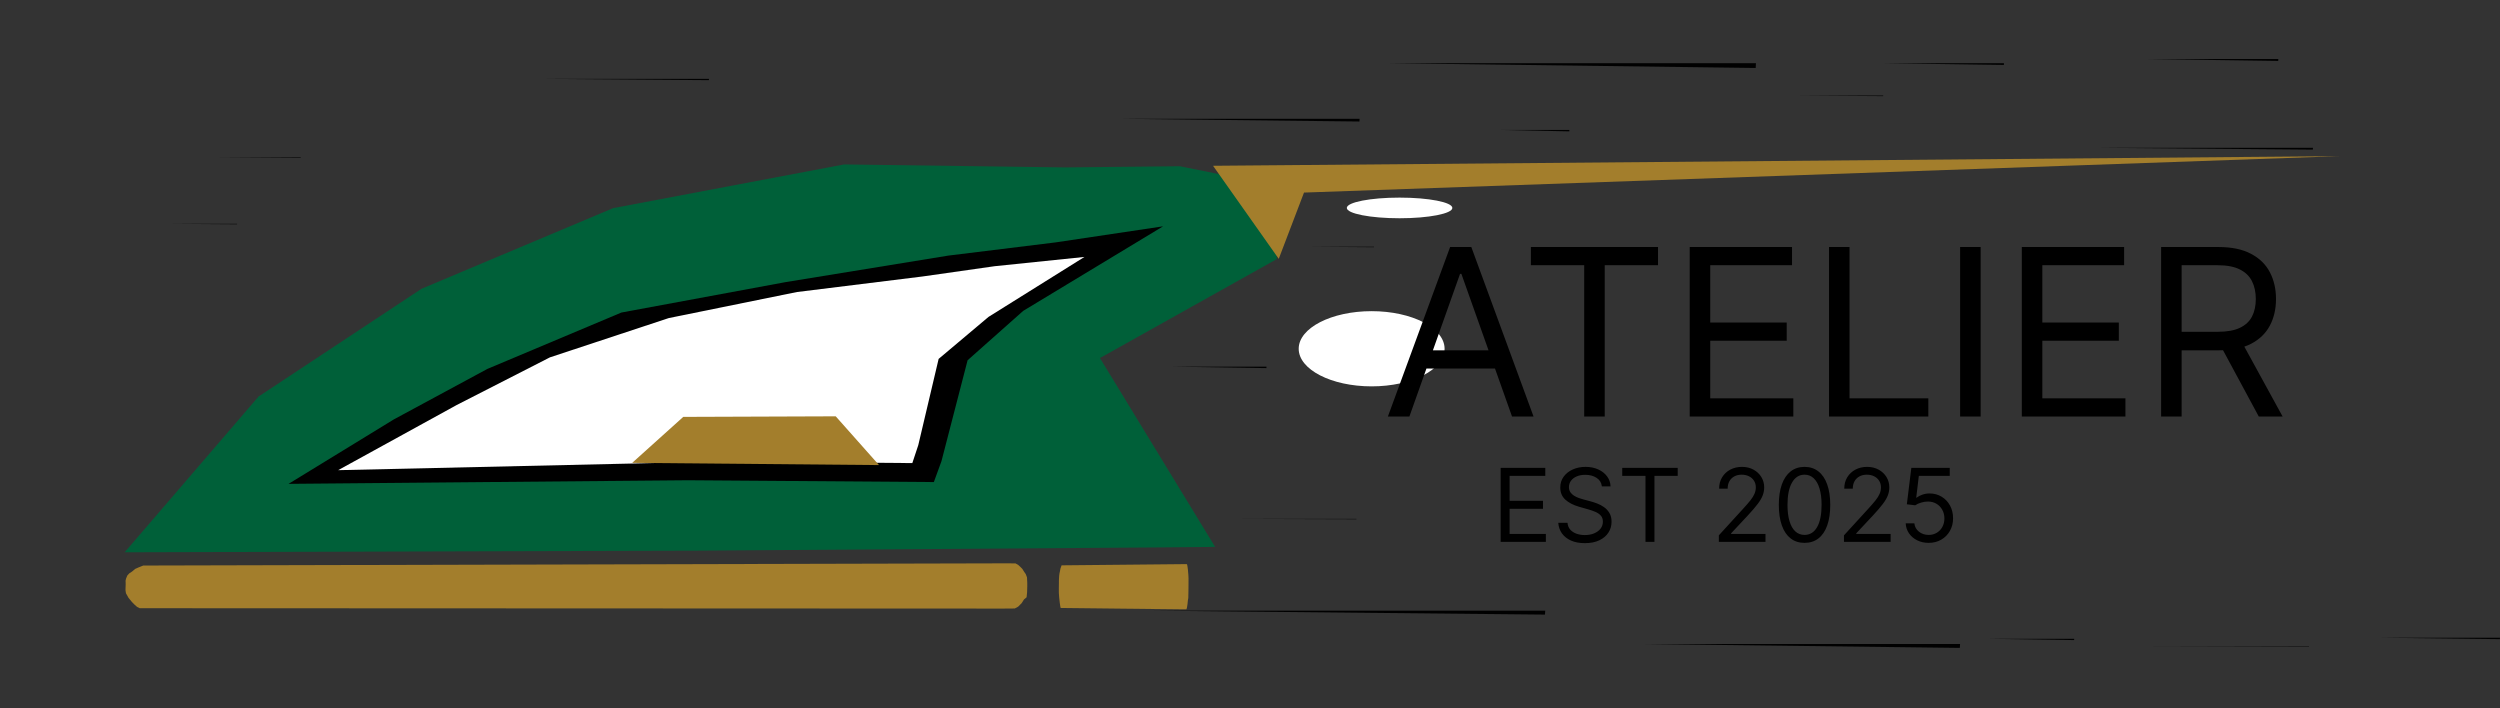 <svg width="794" height="225" viewBox="0 0 794 225" fill="none" xmlns="http://www.w3.org/2000/svg">
<rect x="0" y="0" width="794" height="225" fill="#333333" stroke="none"/>
<g clip-path="url(#clip0_16_39)">
<path d="M39.583 175.407L82.096 125.959L133.852 91.725L194.725 66.106L268.083 52.225L338.328 53.169L374.723 52.797L404.86 58.886L405.51 82.283L349.342 113.714L385.919 173.696L368.725 173.856L221.733 174.881L39.583 175.407Z" fill="#006039"/>
<path d="M337.162 179.551L376.614 179.163L376.989 179.194L377.113 179.712L377.19 180.23L377.284 180.935L377.363 181.908L377.426 182.592L377.473 183.627L377.471 185.387L377.461 186.463L377.436 188.332L377.399 189.942L377.274 190.644L377.157 191.814L376.988 192.925L376.828 193.509L376.305 193.535L336.883 193.103L336.767 192.692L336.662 192.018L336.546 191.139L336.398 189.791L336.296 188.356L336.282 187.361L336.308 185.429L336.314 184.346L336.342 183.673L336.408 182.707L336.503 182.035L336.636 181.45L336.781 180.632L336.926 180.194L337.162 179.551Z" fill="#A37E2C"/>
<path d="M45.491 179.615L319.922 178.913L322.535 178.939L323.428 179.457L323.994 179.974L324.691 180.678L325.301 181.651L325.781 182.334L326.173 183.369L326.26 185.128V186.204L326.207 188.074L326.053 189.684L325.221 190.386L324.481 191.557L323.372 192.67L322.294 193.255L318.659 193.285L44.382 193.168L43.55 192.758L42.78 192.085L41.917 191.207L40.808 189.86L40.007 188.426L39.853 187.431L39.915 185.499L39.884 184.416L40.038 183.743L40.438 182.776L41.054 182.103L41.948 181.518L42.903 180.698L43.889 180.259L45.491 179.615Z" fill="#A37E2C"/>
<path d="M91.647 153.674L125.078 133.206L154.785 117.172L197.361 99.26L249.568 89.588L301.199 81.176L335.224 76.988L369.39 71.882L324.974 98.729L307.308 114.417L299.01 146.463L296.59 153.103L218.451 152.526L91.647 153.674Z" fill="black"/>
<path d="M107.392 149.326L145.026 128.643L174.664 113.493L212.398 101.022L253.097 92.749L292.988 87.811L315.898 84.547L344.426 81.602L313.947 100.652L298.109 113.987L291.64 141.397L289.754 147.077L228.84 146.583L107.392 149.326Z" fill="white"/>
<path d="M200.779 147.004L217.003 132.402L265.424 132.223L279.178 147.71L200.779 147.004Z" fill="#A37E2C"/>
<path d="M406.128 82.21L385.266 52.651L743.054 49.591L414.153 61.16L406.128 82.21Z" fill="#A37E2C"/>
<path d="M435.634 122.71C448.429 122.71 458.801 117.363 458.801 110.767C458.801 104.171 448.429 98.824 435.634 98.824C422.839 98.824 412.467 104.171 412.467 110.767C412.467 117.363 422.839 122.71 435.634 122.71Z" fill="white"/>
<path d="M434.155 110.064C436.605 110.064 438.591 109.016 438.591 107.723C438.591 106.429 436.605 105.381 434.155 105.381C431.705 105.381 429.719 106.429 429.719 107.723C429.719 109.016 431.705 110.064 434.155 110.064Z" fill="white"/>
<path d="M444.506 69.317C453.762 69.317 461.266 67.85 461.266 66.039C461.266 64.228 453.762 62.761 444.506 62.761C435.251 62.761 427.747 64.228 427.747 66.039C427.747 67.85 435.251 69.317 444.506 69.317Z" fill="white"/>
<path d="M734.606 46.944C734.606 47.137 734.59 47.329 734.558 47.521L666.46 46.944H734.606Z" fill="black"/>
<path d="M431.807 37.732C431.807 38.019 431.789 38.306 431.754 38.593L356.021 37.732H431.807Z" fill="black"/>
<path d="M622.516 204.537C622.516 204.949 622.492 205.361 622.445 205.772L521.089 204.537H622.516Z" fill="black"/>
<path d="M490.766 193.939C490.766 194.359 490.737 194.779 490.678 195.199L364.593 193.939H490.766Z" fill="black"/>
<path d="M557.687 20.071C557.687 20.578 557.659 21.084 557.605 21.591L440.576 20.071H557.687Z" fill="black"/>
<path d="M225.175 25.039C225.175 25.179 225.163 25.319 225.137 25.459L171.151 25.039H225.175Z" fill="black"/>
<path d="M794 202.55C793.999 202.698 793.99 202.846 793.972 202.995L756.007 202.55H794Z" fill="black"/>
<path d="M636.458 20.071C636.458 20.256 636.448 20.442 636.43 20.627L597.769 20.071H636.458Z" fill="black"/>
<path d="M95.517 49.877C95.517 49.939 95.51 50 95.497 50.062L66.936 49.877H95.517Z" fill="black"/>
<path d="M723.594 18.746C723.594 18.948 723.585 19.15 723.566 19.352L681.422 18.746H723.594Z" fill="black"/>
<path d="M402.236 116.444C402.236 116.6 402.23 116.757 402.216 116.913L371.217 116.444H402.236Z" fill="black"/>
<path d="M436.393 78.358C436.393 78.412 436.388 78.465 436.377 78.519L414.783 78.358H436.393Z" fill="black"/>
<path d="M658.765 202.881C658.764 203.017 658.758 203.153 658.745 203.289L631.229 202.881H658.765Z" fill="black"/>
<path d="M598.118 30.337C598.118 30.403 598.111 30.469 598.098 30.535L569.537 30.337H598.118Z" fill="black"/>
<path d="M75.301 71.072C75.301 71.126 75.296 71.179 75.285 71.233L52.297 71.072H75.301Z" fill="black"/>
<path d="M430.817 164.795C430.816 164.837 430.807 164.878 430.789 164.919L392.127 164.795H430.817Z" fill="black"/>
<path d="M498.434 41.266C498.434 41.419 498.429 41.571 498.418 41.724L476.127 41.266H498.434Z" fill="black"/>
<path d="M733.353 205.199C733.353 205.24 733.341 205.282 733.317 205.323L683.162 205.199H733.353Z" fill="black"/>
<path d="M447.625 132.292H440.79L460.559 78.454H467.289L487.057 132.292H480.222L464.134 86.971H463.713L447.625 132.292ZM450.149 111.261H477.699V117.045H450.149V111.261ZM486.21 84.237V78.454H526.588V84.237H509.659V132.292H503.139V84.237H486.21ZM536.65 132.292V78.454H569.143V84.237H543.17V102.428H567.46V108.212H543.17V126.509H569.563V132.292H536.65ZM580.894 132.292V78.454H587.413V126.509H612.44V132.292H580.894ZM629.054 78.454V132.292H622.534V78.454H629.054ZM642.126 132.292V78.454H674.618V84.237H648.645V102.428H672.936V108.212H648.645V126.509H675.039V132.292H642.126ZM686.369 132.292V78.454H704.56C708.766 78.454 712.219 79.172 714.918 80.609C717.617 82.029 719.615 83.983 720.912 86.472C722.209 88.96 722.857 91.79 722.857 94.963C722.857 98.135 722.209 100.948 720.912 103.401C719.615 105.855 717.626 107.783 714.944 109.185C712.263 110.569 708.837 111.261 704.666 111.261H689.944V105.373H704.455C707.329 105.373 709.643 104.952 711.395 104.111C713.165 103.27 714.445 102.078 715.233 100.536C716.04 98.976 716.443 97.118 716.443 94.963C716.443 92.807 716.04 90.923 715.233 89.311C714.427 87.698 713.139 86.454 711.369 85.578C709.599 84.684 707.259 84.237 704.35 84.237H692.888V132.292H686.369ZM711.711 108.107L724.96 132.292H717.389L704.35 108.107H711.711Z" fill="black"/>
<path d="M476.606 172.092V148.601H490.783V151.125H479.451V159.062H490.049V161.585H479.451V169.568H490.967V172.092H476.606ZM508.757 154.474C508.619 153.312 508.061 152.409 507.082 151.767C506.103 151.125 504.903 150.803 503.48 150.803C502.44 150.803 501.53 150.972 500.751 151.308C499.978 151.645 499.374 152.107 498.938 152.696C498.51 153.285 498.296 153.954 498.296 154.703C498.296 155.33 498.445 155.869 498.743 156.32C499.049 156.764 499.439 157.135 499.913 157.433C500.387 157.724 500.884 157.965 501.404 158.156C501.924 158.339 502.402 158.488 502.838 158.603L505.224 159.245C505.836 159.406 506.516 159.628 507.265 159.911C508.022 160.193 508.745 160.58 509.433 161.069C510.129 161.551 510.703 162.17 511.154 162.927C511.605 163.684 511.83 164.613 511.83 165.714C511.83 166.984 511.498 168.131 510.833 169.155C510.175 170.18 509.211 170.994 507.942 171.598C506.68 172.202 505.147 172.504 503.343 172.504C501.66 172.504 500.204 172.233 498.973 171.69C497.749 171.147 496.786 170.39 496.082 169.419C495.386 168.448 494.993 167.32 494.901 166.035H497.837C497.914 166.922 498.212 167.657 498.732 168.238C499.259 168.811 499.925 169.239 500.728 169.522C501.538 169.798 502.41 169.935 503.343 169.935C504.429 169.935 505.403 169.759 506.268 169.408C507.132 169.048 507.816 168.551 508.321 167.917C508.825 167.274 509.078 166.525 509.078 165.668C509.078 164.888 508.86 164.254 508.424 163.764C507.988 163.275 507.415 162.877 506.703 162.572C505.992 162.266 505.224 161.998 504.398 161.769L501.508 160.943C499.672 160.415 498.22 159.662 497.149 158.683C496.078 157.705 495.543 156.424 495.543 154.841C495.543 153.526 495.899 152.379 496.61 151.4C497.329 150.414 498.292 149.649 499.5 149.106C500.716 148.555 502.073 148.28 503.572 148.28C505.086 148.28 506.432 148.552 507.61 149.094C508.787 149.63 509.72 150.364 510.408 151.297C511.104 152.23 511.471 153.289 511.509 154.474H508.757ZM515.223 151.125V148.601H532.84V151.125H525.454V172.092H522.609V151.125H515.223ZM545.902 172.092V170.027L553.655 161.539C554.565 160.545 555.315 159.681 555.903 158.947C556.492 158.205 556.928 157.51 557.211 156.86C557.501 156.202 557.647 155.514 557.647 154.795C557.647 153.969 557.448 153.254 557.05 152.65C556.66 152.046 556.125 151.58 555.445 151.251C554.764 150.922 553.999 150.758 553.151 150.758C552.248 150.758 551.461 150.945 550.788 151.32C550.123 151.687 549.606 152.203 549.239 152.868C548.88 153.533 548.7 154.313 548.7 155.208H545.993C545.993 153.832 546.311 152.623 546.945 151.583C547.58 150.544 548.444 149.733 549.538 149.152C550.639 148.571 551.874 148.28 553.242 148.28C554.619 148.28 555.838 148.571 556.901 149.152C557.964 149.733 558.798 150.517 559.402 151.503C560.006 152.49 560.308 153.587 560.308 154.795C560.308 155.659 560.151 156.504 559.838 157.33C559.532 158.148 558.996 159.062 558.232 160.071C557.475 161.073 556.423 162.296 555.078 163.741L549.801 169.385V169.568H560.721V172.092H545.902ZM573.12 172.413C571.391 172.413 569.92 171.942 568.704 171.002C567.488 170.054 566.559 168.681 565.917 166.884C565.274 165.08 564.953 162.9 564.953 160.346C564.953 157.808 565.274 155.64 565.917 153.843C566.567 152.038 567.499 150.662 568.715 149.714C569.939 148.758 571.407 148.28 573.12 148.28C574.832 148.28 576.297 148.758 577.513 149.714C578.736 150.662 579.669 152.038 580.311 153.843C580.961 155.64 581.286 157.808 581.286 160.346C581.286 162.9 580.965 165.08 580.323 166.884C579.68 168.681 578.751 170.054 577.536 171.002C576.32 171.942 574.848 172.413 573.12 172.413ZM573.12 169.889C574.832 169.889 576.163 169.064 577.111 167.412C578.059 165.76 578.533 163.405 578.533 160.346C578.533 158.312 578.315 156.58 577.88 155.151C577.451 153.721 576.832 152.631 576.021 151.882C575.219 151.132 574.251 150.758 573.12 150.758C571.422 150.758 570.095 151.595 569.14 153.27C568.184 154.936 567.706 157.295 567.706 160.346C567.706 162.38 567.92 164.109 568.348 165.531C568.776 166.953 569.392 168.035 570.195 168.777C571.005 169.518 571.98 169.889 573.12 169.889ZM585.645 172.092V170.027L593.398 161.539C594.308 160.545 595.058 159.681 595.646 158.947C596.235 158.205 596.671 157.51 596.954 156.86C597.245 156.202 597.39 155.514 597.39 154.795C597.39 153.969 597.191 153.254 596.793 152.65C596.403 152.046 595.868 151.58 595.188 151.251C594.507 150.922 593.742 150.758 592.894 150.758C591.991 150.758 591.204 150.945 590.531 151.32C589.866 151.687 589.349 152.203 588.982 152.868C588.623 153.533 588.443 154.313 588.443 155.208H585.736C585.736 153.832 586.054 152.623 586.688 151.583C587.323 150.544 588.187 149.733 589.281 149.152C590.382 148.571 591.617 148.28 592.985 148.28C594.362 148.28 595.581 148.571 596.644 149.152C597.707 149.733 598.541 150.517 599.145 151.503C599.749 152.49 600.051 153.587 600.051 154.795C600.051 155.659 599.894 156.504 599.581 157.33C599.275 158.148 598.739 159.062 597.975 160.071C597.218 161.073 596.166 162.296 594.821 163.741L589.544 169.385V169.568H600.464V172.092H585.645ZM612.542 172.413C611.196 172.413 609.984 172.145 608.906 171.61C607.827 171.075 606.963 170.34 606.313 169.408C605.663 168.475 605.308 167.412 605.247 166.219H607.999C608.107 167.282 608.588 168.161 609.445 168.857C610.309 169.545 611.341 169.889 612.542 169.889C613.505 169.889 614.361 169.664 615.111 169.213C615.868 168.761 616.46 168.142 616.889 167.355C617.324 166.559 617.542 165.661 617.542 164.659C617.542 163.634 617.317 162.721 616.866 161.918C616.422 161.107 615.81 160.469 615.03 160.002C614.251 159.536 613.36 159.299 612.358 159.291C611.639 159.284 610.901 159.394 610.144 159.624C609.387 159.846 608.764 160.132 608.275 160.484L605.614 160.163L607.036 148.601H619.24V151.125H609.422L608.596 158.052H608.734C609.215 157.67 609.819 157.353 610.546 157.1C611.272 156.848 612.029 156.722 612.817 156.722C614.254 156.722 615.535 157.066 616.659 157.754C617.791 158.435 618.678 159.368 619.32 160.553C619.97 161.738 620.295 163.092 620.295 164.613C620.295 166.112 619.959 167.45 619.286 168.628C618.621 169.798 617.703 170.723 616.533 171.403C615.363 172.076 614.033 172.413 612.542 172.413Z" fill="black"/>
</g>
<defs>
<clipPath id="clip0_16_39">
<rect width="794" height="225" fill="white"/>
</clipPath>
</defs>
</svg>
